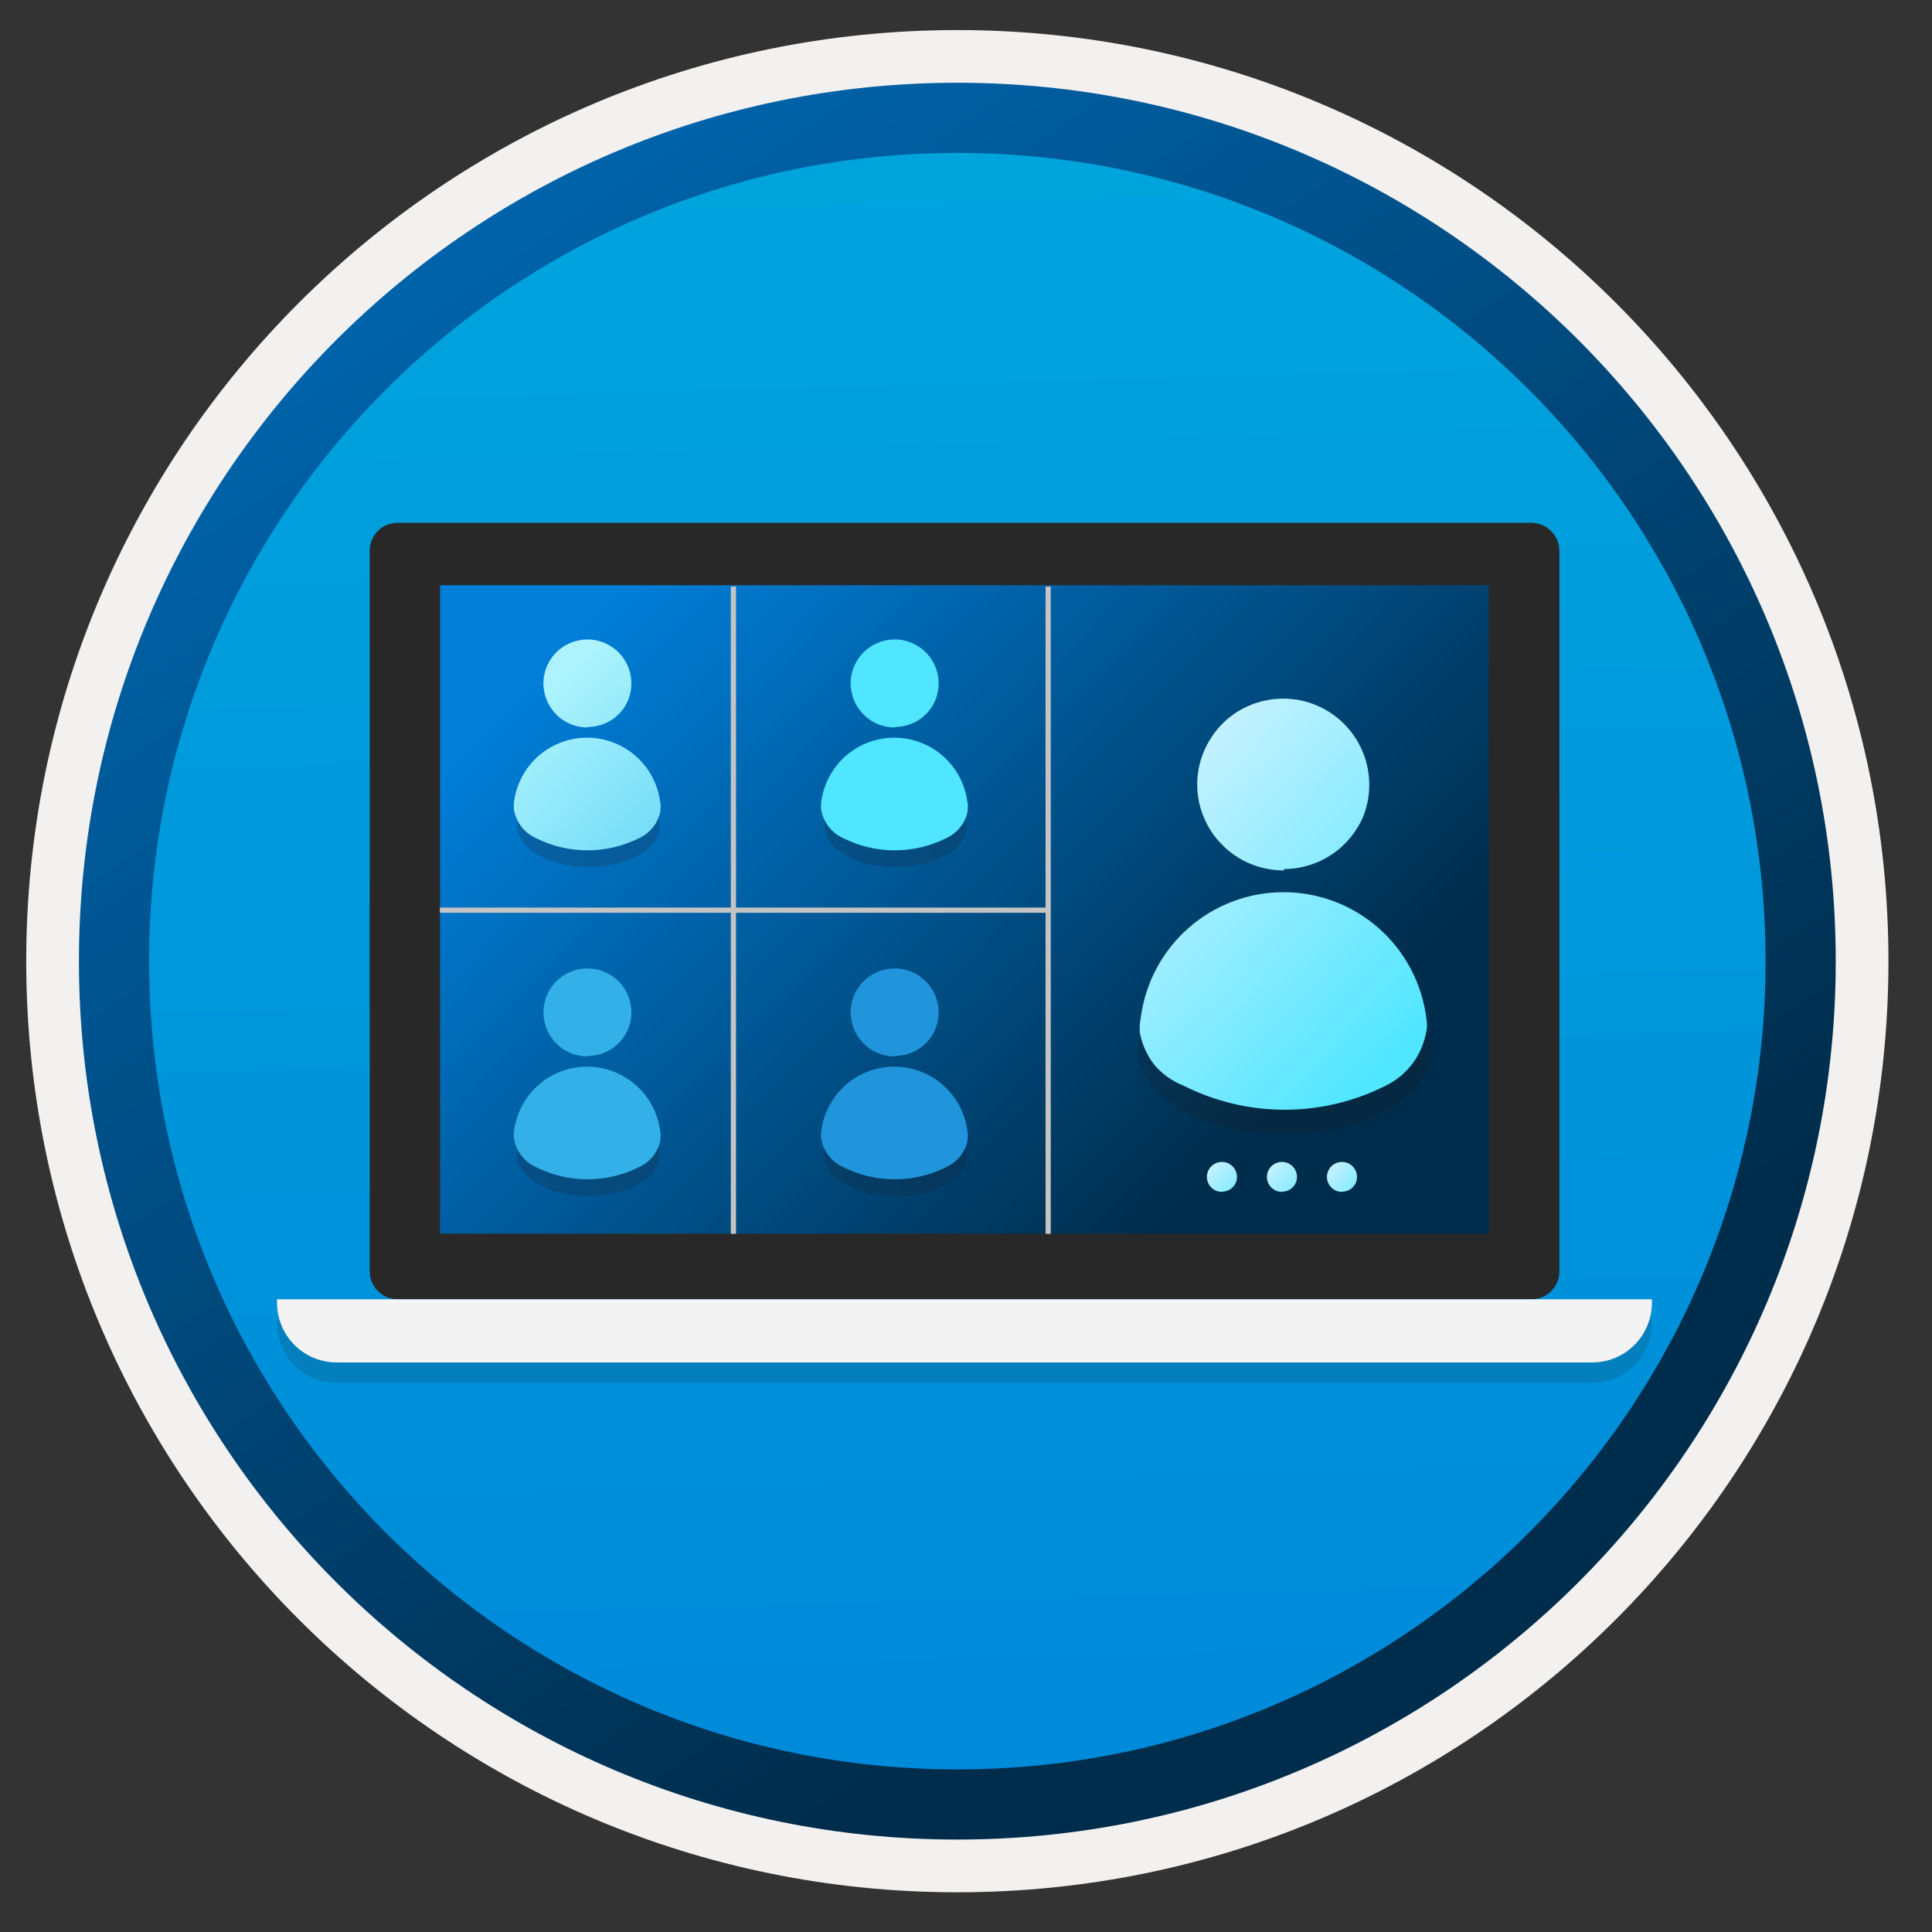 <svg width="103" height="103" viewBox="0 0 103 103" fill="none" xmlns="http://www.w3.org/2000/svg">
<rect x="0" y="0" width="103" height="103" fill="#333333" stroke="none"/>
<path d="M51.038 98.053C25.188 98.053 4.228 77.103 4.228 51.243C4.228 25.383 25.188 4.433 51.038 4.433C76.888 4.433 97.848 25.393 97.848 51.243C97.848 77.093 76.888 98.053 51.038 98.053Z" fill="url(#paint0_linear)"/>
<path fill-rule="evenodd" clip-rule="evenodd" d="M96.938 51.242C96.938 76.593 76.388 97.142 51.038 97.142C25.688 97.142 5.138 76.593 5.138 51.242C5.138 25.892 25.688 5.343 51.038 5.343C76.388 5.343 96.938 25.892 96.938 51.242ZM51.038 1.603C78.458 1.603 100.678 23.823 100.678 51.242C100.678 78.662 78.448 100.883 51.038 100.883C23.618 100.883 1.398 78.653 1.398 51.242C1.398 23.823 23.618 1.603 51.038 1.603Z" fill="#F2F1F0"/>
<path fill-rule="evenodd" clip-rule="evenodd" d="M94.128 51.242C94.128 75.042 74.838 94.332 51.038 94.332C27.238 94.332 7.948 75.042 7.948 51.242C7.948 27.442 27.238 8.152 51.038 8.152C74.838 8.152 94.128 27.442 94.128 51.242ZM51.038 4.412C76.898 4.412 97.868 25.382 97.868 51.242C97.868 77.102 76.898 98.072 51.038 98.072C25.178 98.072 4.208 77.102 4.208 51.242C4.208 25.382 25.168 4.412 51.038 4.412Z" fill="url(#paint1_linear)"/>
<path opacity="0.15" d="M88.055 70.351H14.769V70.537C14.769 72.297 16.19 73.718 17.95 73.718H84.885C86.645 73.718 88.066 72.297 88.066 70.537V70.351H88.055V70.351Z" fill="#1F1D20"/>
<path d="M81.156 29.536H21.723V66.885H81.156V29.536Z" fill="url(#paint2_linear)"/>
<path d="M81.637 27.874H21.187C20.367 27.874 19.711 28.541 19.711 29.361V67.781C19.711 68.601 20.378 69.268 21.198 69.268H81.648C82.468 69.268 83.135 68.601 83.135 67.781V29.361C83.124 28.541 82.457 27.874 81.637 27.874ZM79.374 65.769H23.461V31.198H79.374V65.769Z" fill="#282828"/>
<path d="M88.055 69.268H14.769V69.453C14.769 71.214 16.19 72.635 17.95 72.635H84.885C86.645 72.635 88.066 71.214 88.066 69.453V69.268H88.055Z" fill="#F3F3F3"/>
<path opacity="0.2" d="M76.303 55.955C76.303 53.453 72.81 51.419 68.496 51.403C64.182 51.385 60.68 53.41 60.671 55.913C60.663 58.415 64.156 60.448 68.47 60.457C72.784 60.465 76.295 58.45 76.303 55.955Z" fill="#1F1D21"/>
<path d="M76.043 54.962C75.943 55.585 75.694 56.175 75.319 56.682C74.943 57.19 74.451 57.599 73.884 57.876C72.211 58.722 70.363 59.163 68.488 59.163C66.613 59.163 64.765 58.722 63.092 57.876C62.486 57.637 61.948 57.252 61.527 56.754C61.138 56.243 60.875 55.648 60.761 55.016C60.75 54.741 60.772 54.466 60.826 54.196C61.079 52.35 61.995 50.66 63.402 49.44C64.81 48.219 66.614 47.553 68.477 47.565C70.34 47.577 72.135 48.266 73.527 49.504C74.919 50.742 75.813 52.444 76.043 54.293C76.086 54.532 76.086 54.777 76.043 55.016V54.962ZM68.488 46.329C69.392 46.322 70.275 46.047 71.023 45.54C71.772 45.033 72.355 44.316 72.697 43.48C72.936 42.854 73.035 42.183 72.988 41.515C72.941 40.846 72.748 40.196 72.423 39.61C72.098 39.024 71.649 38.517 71.107 38.122C70.566 37.728 69.944 37.457 69.287 37.328C68.398 37.157 67.479 37.251 66.643 37.598C65.809 37.942 65.099 38.529 64.603 39.281C64.098 40.031 63.828 40.914 63.826 41.818C63.824 42.422 63.945 43.02 64.182 43.577C64.41 44.137 64.752 44.644 65.186 45.066C65.611 45.493 66.117 45.831 66.675 46.059C67.234 46.286 67.831 46.403 68.434 46.404L68.488 46.329Z" fill="url(#paint3_linear)"/>
<path opacity="0.2" d="M35.165 44.047C35.165 42.832 33.474 41.846 31.381 41.842C29.288 41.838 27.568 42.812 27.568 44.018C27.568 45.224 29.259 46.218 31.352 46.223C33.445 46.227 35.161 45.261 35.165 44.047Z" fill="#1F1D21"/>
<path d="M35.219 43.181C35.167 43.505 35.036 43.811 34.837 44.072C34.639 44.331 34.381 44.538 34.085 44.675C33.227 45.108 32.28 45.334 31.32 45.334C30.359 45.334 29.412 45.108 28.554 44.675C28.256 44.537 27.996 44.33 27.795 44.07C27.595 43.809 27.461 43.505 27.404 43.181C27.386 43.036 27.386 42.889 27.404 42.744C27.531 41.796 27.997 40.926 28.715 40.294C29.254 39.825 29.911 39.511 30.615 39.387C31.319 39.263 32.044 39.333 32.711 39.59C33.379 39.847 33.963 40.282 34.402 40.846C34.841 41.411 35.117 42.084 35.202 42.794C35.23 42.916 35.23 43.043 35.202 43.165L35.219 43.181ZM31.347 38.757C31.811 38.753 32.263 38.613 32.647 38.353C33.023 38.101 33.315 37.743 33.487 37.325C33.662 36.896 33.707 36.426 33.615 35.972C33.524 35.519 33.3 35.102 32.973 34.775C32.642 34.449 32.223 34.226 31.767 34.133C31.314 34.046 30.845 34.094 30.418 34.272C29.989 34.447 29.622 34.747 29.367 35.134C29.108 35.52 28.969 35.975 28.969 36.44C28.974 36.747 29.036 37.051 29.152 37.336C29.27 37.622 29.445 37.881 29.666 38.099C29.882 38.32 30.142 38.493 30.429 38.608C30.715 38.724 31.021 38.784 31.331 38.785L31.347 38.757Z" fill="url(#paint4_linear)"/>
<path opacity="0.2" d="M51.544 44.047C51.544 42.832 49.853 41.846 47.761 41.842C45.667 41.838 43.947 42.812 43.947 44.018C43.947 45.224 45.639 46.218 47.731 46.223C49.825 46.227 51.54 45.261 51.544 44.047Z" fill="#1F1D21"/>
<path d="M51.598 43.181C51.547 43.505 51.416 43.811 51.216 44.072C51.019 44.331 50.76 44.538 50.464 44.675C49.607 45.108 48.66 45.334 47.699 45.334C46.738 45.334 45.791 45.108 44.934 44.675C44.636 44.537 44.375 44.33 44.175 44.07C43.974 43.809 43.84 43.505 43.783 43.181C43.766 43.036 43.766 42.889 43.783 42.744C43.91 41.796 44.376 40.926 45.094 40.294C45.633 39.825 46.29 39.511 46.995 39.387C47.699 39.263 48.423 39.333 49.091 39.59C49.758 39.847 50.342 40.282 50.781 40.846C51.22 41.411 51.497 42.084 51.581 42.794C51.609 42.916 51.609 43.043 51.581 43.165L51.598 43.181ZM47.727 38.757C48.19 38.753 48.642 38.613 49.026 38.353C49.402 38.101 49.694 37.743 49.867 37.325C50.042 36.896 50.086 36.426 49.995 35.972C49.903 35.519 49.68 35.102 49.353 34.775C49.022 34.449 48.603 34.226 48.147 34.133C47.693 34.046 47.224 34.094 46.797 34.272C46.368 34.447 46.002 34.747 45.747 35.134C45.487 35.52 45.349 35.975 45.349 36.44C45.354 36.747 45.416 37.051 45.531 37.336C45.65 37.622 45.825 37.881 46.045 38.099C46.261 38.32 46.521 38.493 46.809 38.608C47.095 38.724 47.401 38.784 47.71 38.785L47.727 38.757Z" fill="#50E6FF"/>
<path opacity="0.2" d="M35.165 61.585C35.165 60.37 33.474 59.384 31.381 59.38C29.288 59.376 27.568 60.35 27.568 61.556C27.568 62.762 29.259 63.757 31.352 63.761C33.445 63.765 35.161 62.799 35.165 61.585Z" fill="#1F1D21"/>
<path d="M35.219 60.719C35.167 61.043 35.036 61.349 34.837 61.61C34.639 61.869 34.381 62.076 34.085 62.213C33.227 62.646 32.28 62.872 31.32 62.872C30.359 62.872 29.412 62.646 28.554 62.213C28.256 62.075 27.996 61.868 27.795 61.608C27.595 61.348 27.461 61.043 27.404 60.719C27.386 60.574 27.386 60.428 27.404 60.282C27.531 59.334 27.997 58.464 28.715 57.833C29.254 57.363 29.911 57.049 30.615 56.925C31.319 56.801 32.044 56.871 32.711 57.128C33.379 57.386 33.963 57.82 34.402 58.384C34.841 58.949 35.117 59.622 35.202 60.332C35.23 60.454 35.23 60.581 35.202 60.703L35.219 60.719ZM31.347 56.295C31.811 56.291 32.263 56.151 32.647 55.891C33.023 55.639 33.315 55.281 33.487 54.863C33.662 54.434 33.707 53.964 33.615 53.51C33.524 53.057 33.3 52.64 32.973 52.313C32.642 51.987 32.223 51.764 31.767 51.672C31.314 51.584 30.845 51.632 30.418 51.81C29.989 51.985 29.622 52.285 29.367 52.672C29.108 53.058 28.969 53.513 28.969 53.978C28.974 54.285 29.036 54.589 29.152 54.874C29.27 55.16 29.445 55.419 29.666 55.637C29.882 55.858 30.142 56.031 30.429 56.146C30.715 56.262 31.021 56.322 31.331 56.323L31.347 56.295Z" fill="#32B0E7"/>
<path opacity="0.2" d="M51.544 61.585C51.544 60.37 49.853 59.384 47.761 59.38C45.667 59.376 43.947 60.35 43.947 61.556C43.947 62.762 45.639 63.757 47.731 63.761C49.825 63.765 51.54 62.799 51.544 61.585Z" fill="#1F1D21"/>
<path d="M51.598 60.719C51.547 61.043 51.416 61.349 51.216 61.61C51.019 61.869 50.76 62.076 50.464 62.213C49.607 62.646 48.66 62.872 47.699 62.872C46.738 62.872 45.791 62.646 44.934 62.213C44.636 62.075 44.375 61.868 44.175 61.608C43.974 61.348 43.84 61.043 43.783 60.719C43.766 60.574 43.766 60.428 43.783 60.282C43.91 59.334 44.376 58.464 45.094 57.833C45.633 57.363 46.29 57.049 46.995 56.925C47.699 56.801 48.423 56.871 49.091 57.128C49.758 57.386 50.342 57.82 50.781 58.384C51.22 58.949 51.497 59.622 51.581 60.332C51.609 60.454 51.609 60.581 51.581 60.703L51.598 60.719ZM47.727 56.295C48.19 56.291 48.642 56.151 49.026 55.891C49.402 55.639 49.694 55.281 49.867 54.863C50.042 54.434 50.086 53.964 49.995 53.51C49.903 53.057 49.68 52.64 49.353 52.313C49.022 51.987 48.603 51.764 48.147 51.672C47.693 51.584 47.224 51.632 46.797 51.81C46.368 51.985 46.002 52.285 45.747 52.672C45.487 53.058 45.349 53.513 45.349 53.978C45.354 54.285 45.416 54.589 45.531 54.874C45.65 55.16 45.825 55.419 46.045 55.637C46.261 55.858 46.521 56.031 46.809 56.146C47.095 56.262 47.401 56.322 47.71 56.323L47.727 56.295Z" fill="#2195DC"/>
<path d="M72.001 63.395C71.87 63.483 71.716 63.531 71.558 63.532L71.548 63.545C71.443 63.545 71.338 63.525 71.24 63.485C71.143 63.445 71.054 63.386 70.98 63.312C70.904 63.238 70.844 63.149 70.805 63.051C70.763 62.954 70.742 62.849 70.742 62.744C70.743 62.586 70.79 62.431 70.878 62.3C70.965 62.169 71.089 62.066 71.235 62.006C71.381 61.945 71.542 61.929 71.697 61.959C71.812 61.981 71.921 62.029 72.015 62.098C72.11 62.167 72.189 62.255 72.245 62.358C72.302 62.46 72.336 62.574 72.344 62.691C72.352 62.807 72.335 62.925 72.293 63.034C72.233 63.181 72.132 63.306 72.001 63.395Z" fill="url(#paint5_linear)"/>
<path d="M68.801 63.395C68.67 63.483 68.516 63.531 68.358 63.532L68.348 63.545C68.243 63.545 68.138 63.525 68.041 63.485C67.943 63.445 67.855 63.386 67.78 63.312C67.704 63.238 67.645 63.149 67.605 63.051C67.563 62.954 67.542 62.849 67.543 62.744C67.543 62.586 67.59 62.431 67.678 62.3C67.765 62.169 67.889 62.066 68.035 62.006C68.181 61.945 68.342 61.929 68.497 61.959C68.612 61.981 68.721 62.029 68.815 62.098C68.91 62.167 68.989 62.255 69.045 62.358C69.102 62.46 69.136 62.574 69.144 62.691C69.152 62.807 69.135 62.925 69.093 63.034C69.033 63.181 68.932 63.306 68.801 63.395Z" fill="url(#paint6_linear)"/>
<path d="M65.601 63.395C65.47 63.483 65.316 63.531 65.158 63.532L65.148 63.545C65.043 63.545 64.938 63.525 64.841 63.485C64.743 63.445 64.654 63.386 64.58 63.312C64.504 63.238 64.445 63.149 64.405 63.051C64.363 62.954 64.342 62.849 64.343 62.744C64.343 62.586 64.39 62.431 64.478 62.3C64.565 62.169 64.689 62.066 64.835 62.006C64.981 61.945 65.142 61.929 65.297 61.959C65.412 61.981 65.521 62.029 65.615 62.098C65.71 62.167 65.789 62.255 65.845 62.358C65.902 62.46 65.936 62.574 65.944 62.691C65.953 62.807 65.935 62.925 65.893 63.034C65.834 63.181 65.732 63.306 65.601 63.395Z" fill="url(#paint7_linear)"/>
<rect x="55.741" y="31.268" width="0.278" height="34.511" fill="#C4C4C4"/>
<rect x="38.962" y="31.268" width="0.278" height="34.511" fill="#C4C4C4"/>
<rect x="55.801" y="48.385" width="0.278" height="32.349" transform="rotate(90 55.801 48.385)" fill="#C4C4C4"/>
<defs>
<linearGradient id="paint0_linear" x1="49.264" y1="-13.547" x2="53.246" y2="132.223" gradientUnits="userSpaceOnUse">
<stop stop-color="#00ABDE"/>
<stop offset="1" stop-color="#007ED8"/>
</linearGradient>
<linearGradient id="paint1_linear" x1="2.468" y1="-20.381" x2="97.996" y2="120.501" gradientUnits="userSpaceOnUse">
<stop stop-color="#007ED8"/>
<stop offset="0.707" stop-color="#002D4C"/>
</linearGradient>
<linearGradient id="paint2_linear" x1="33.725" y1="30.915" x2="78.336" y2="74.468" gradientUnits="userSpaceOnUse">
<stop stop-color="#007ED8"/>
<stop offset="0.707" stop-color="#002D4C"/>
</linearGradient>
<linearGradient id="paint3_linear" x1="75.017" y1="55.459" x2="61.268" y2="42.756" gradientUnits="userSpaceOnUse">
<stop stop-color="#50E6FF"/>
<stop offset="1" stop-color="#C3F1FF"/>
</linearGradient>
<linearGradient id="paint4_linear" x1="28.201" y1="32.801" x2="43.451" y2="49.074" gradientUnits="userSpaceOnUse">
<stop offset="0.161" stop-color="#ACF3FD"/>
<stop offset="0.96" stop-color="#45CAF2"/>
</linearGradient>
<linearGradient id="paint5_linear" x1="72.699" y1="65.128" x2="70.295" y2="62.908" gradientUnits="userSpaceOnUse">
<stop stop-color="#50E6FF"/>
<stop offset="1" stop-color="#C3F1FF"/>
</linearGradient>
<linearGradient id="paint6_linear" x1="69.499" y1="65.128" x2="67.095" y2="62.908" gradientUnits="userSpaceOnUse">
<stop stop-color="#50E6FF"/>
<stop offset="1" stop-color="#C3F1FF"/>
</linearGradient>
<linearGradient id="paint7_linear" x1="66.299" y1="65.128" x2="63.895" y2="62.908" gradientUnits="userSpaceOnUse">
<stop stop-color="#50E6FF"/>
<stop offset="1" stop-color="#C3F1FF"/>
</linearGradient>
</defs>
</svg>
